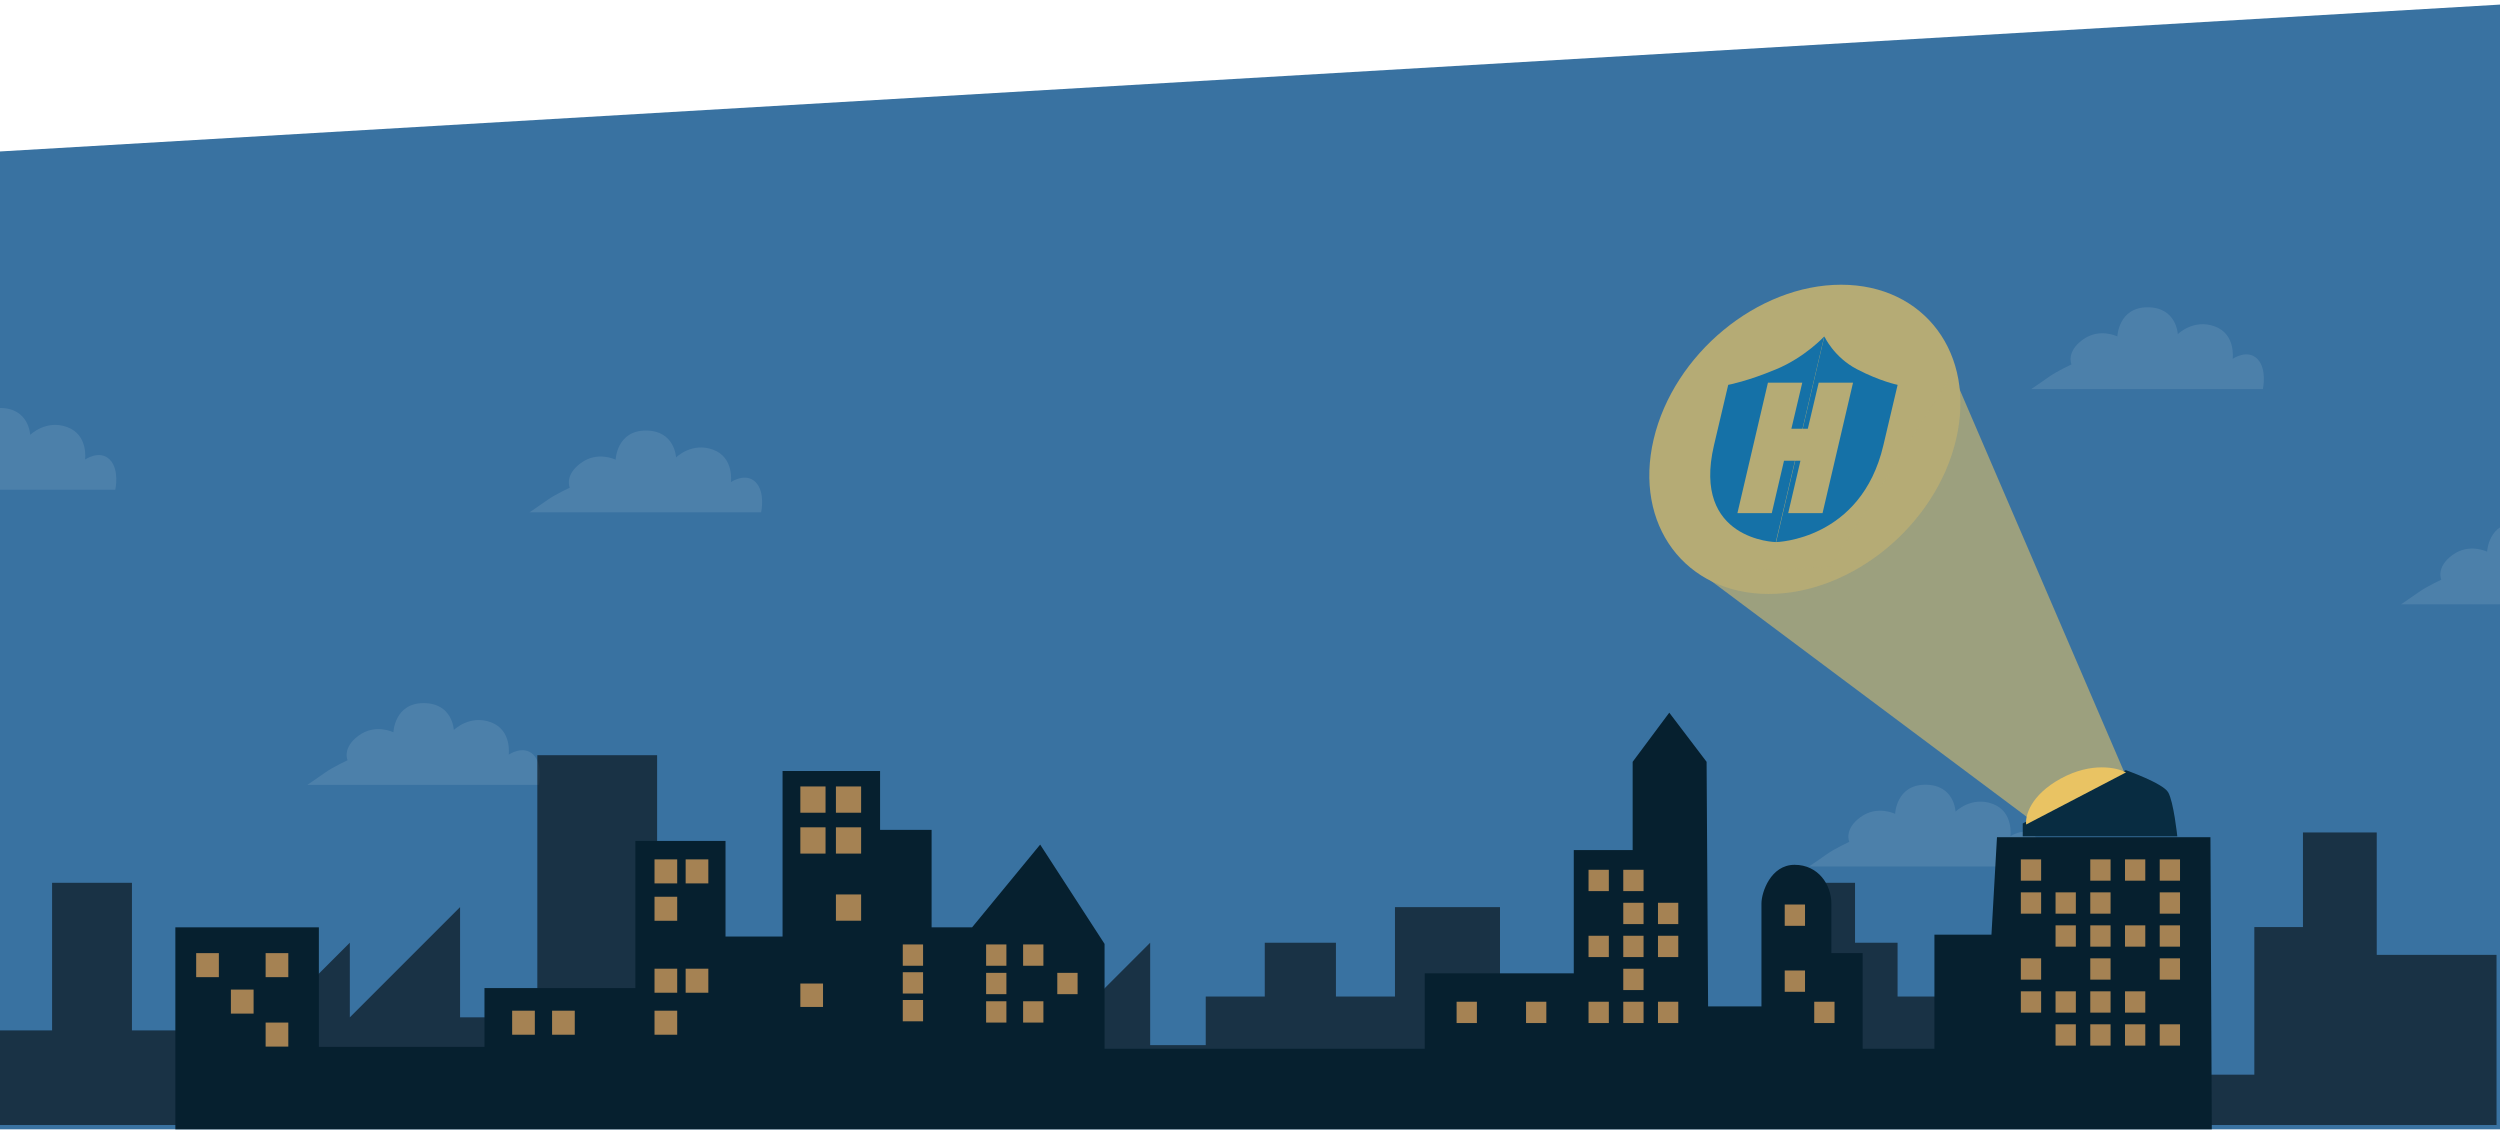 <svg width="1440" height="652" viewBox="0 0 1440 652" fill="none" xmlns="http://www.w3.org/2000/svg">
<path d="M-30 89L1485 0L1494 650.5H-30V89Z" fill="#3972A1"/>
<g opacity="0.1">
<path d="M1170 224.1H1303.4C1303.4 224.1 1306 212.5 1300.2 206.7C1294.4 200.9 1286 206.7 1286 206.7C1286 206.7 1288 192.5 1275.7 188C1263.4 183.5 1254.4 192.5 1254.4 192.5C1254.4 192.5 1253.8 177 1237 177C1220.2 177 1219.6 193.8 1219.6 193.8C1219.6 193.8 1209.3 188.6 1199.6 195.7C1189.9 202.8 1193.2 209.9 1193.2 209.9C1193.2 209.9 1184.8 213.8 1180.3 217C1175.8 220.2 1170 224.1 1170 224.1Z" fill="white"/>
</g>
<g opacity="0.1">
<path d="M1042 499.1H1175.4C1175.4 499.1 1178 487.5 1172.2 481.7C1166.4 475.9 1158 481.7 1158 481.7C1158 481.7 1160 467.5 1147.7 463C1135.4 458.5 1126.4 467.5 1126.4 467.5C1126.4 467.5 1125.8 452 1109 452C1092.2 452 1091.6 468.8 1091.6 468.8C1091.6 468.8 1081.3 463.6 1071.6 470.7C1061.9 477.8 1065.2 484.9 1065.2 484.9C1065.2 484.9 1056.8 488.8 1052.3 492C1047.8 495.2 1042 499.1 1042 499.1Z" fill="white"/>
</g>
<g opacity="0.1">
<path d="M305 295.1H438.4C438.4 295.1 441 283.5 435.2 277.7C429.4 271.9 421 277.7 421 277.7C421 277.7 423 263.5 410.7 259C398.4 254.5 389.4 263.5 389.4 263.5C389.4 263.5 388.8 248 372 248C355.2 248 354.6 264.8 354.6 264.8C354.6 264.8 344.3 259.6 334.6 266.7C324.9 273.8 328.2 280.9 328.2 280.9C328.2 280.9 319.8 284.8 315.3 288C310.8 291.2 305 295.1 305 295.1Z" fill="white"/>
</g>
<g opacity="0.1">
<path d="M-67 282.1H66.4C66.4 282.1 69 270.5 63.2 264.7C57.4 258.9 49 264.7 49 264.7C49 264.7 51 250.5 38.7 246C26.4 241.5 17.4 250.5 17.4 250.5C17.4 250.5 16.8 235 0 235C-16.8 235 -17.4 251.8 -17.4 251.8C-17.4 251.8 -27.7 246.6 -37.4 253.7C-47.1 260.8 -43.8 267.9 -43.8 267.9C-43.8 267.9 -52.2 271.8 -56.7 275C-61.2 278.2 -67 282.1 -67 282.1Z" fill="white"/>
</g>
<g opacity="0.1">
<path d="M177 452.1H310.4C310.4 452.1 313 440.5 307.2 434.7C301.4 428.9 293 434.7 293 434.7C293 434.7 295 420.5 282.7 416C270.4 411.5 261.4 420.5 261.4 420.5C261.4 420.5 260.8 405 244 405C227.2 405 226.6 421.8 226.6 421.8C226.6 421.8 216.3 416.6 206.6 423.7C196.9 430.8 200.2 437.9 200.2 437.9C200.2 437.9 191.8 441.8 187.3 445C182.8 448.2 177 452.1 177 452.1Z" fill="white"/>
</g>
<g opacity="0.7">
<g filter="url(#filter0_f)">
<path d="M1126.71 253.117C1138.29 203.929 1108.57 164 1060.5 164C1012.44 164 964.084 203.832 952.503 253.02C940.921 302.208 970.647 342.137 1018.71 342.137C1066.87 342.137 1115.23 302.304 1126.71 253.117Z" fill="#E9C363"/>
</g>
<g filter="url(#filter1_f)">
<path d="M1050.75 193.802C1050.75 193.802 1039.75 205.762 1023.05 212.706C1006.45 219.65 995.452 221.676 995.452 221.676C995.452 221.676 993.135 231.61 987.248 256.493C974.411 311.274 1022.86 312.239 1022.86 312.239" fill="#0571A9"/>
<path d="M1050.37 195.731L1050.85 193.802C1050.85 193.802 1056.26 205.761 1069.67 212.705C1082.99 219.649 1093.03 221.675 1093.03 221.675C1093.03 221.675 1090.71 231.609 1084.82 256.492C1071.99 311.274 1023.05 312.238 1023.05 312.238" fill="#0571A9"/>
</g>
<g filter="url(#filter2_f)">
<path d="M1049.79 295.553H1030L1037.05 265.366H1027.59L1020.55 295.553H1000.76L1018.33 220.421H1038.11L1031.84 246.944H1041.3L1047.57 220.421H1067.35L1049.79 295.553Z" fill="#E9C363"/>
</g>
<g opacity="0.8" filter="url(#filter3_f)">
<path d="M979.039 329.698L1172.09 474L1224 445.777L1124.74 214.984L1054.17 326.511L979.039 329.698Z" fill="#E9C363"/>
</g>
</g>
<g opacity="0.6" filter="url(#filter4_f)">
<path d="M30 593.5H-0.5V648H1438V550H1369V479.5H1326.5V534H1298.5V619H1254V574H1093V543H1068.5V508.5H1019V602H864V522.5H803.5V574H769.5V543H728.5V574H694.5V602H662.5V543L619.5 586H378.5V435H309.5V586H265V522.5L201.5 586V543L151 593.5H76V508.5H30V593.5Z" fill="#030608"/>
</g>
<path d="M1273.21 482.24H1150.26L1147.08 538.386H1114.23V604.067H1072.89V548.98H1054.87C1054.87 548.98 1054.87 530.971 1054.87 520.377C1054.87 509.784 1047.46 498.131 1033.68 498.131C1019.9 498.131 1014.6 514.021 1014.6 520.377C1014.6 526.733 1014.6 579.701 1014.6 579.701H983.863L983 438.807L961.5 410.5L940.409 438.807V489.656H906.494V560.633H820.645V604.067H636.229V543.683L599.134 486.478L559.919 534.149H536.603V478.003H506.926V444.104H450.754V539.446H417.898V484.359H365.965V569.108H279.057V603.007H183.669V534.149H101V650.5H1274L1273.21 482.24Z" fill="#06202F"/>
<path d="M1165.1 481.74V474.325L1224.45 443.604C1224.45 443.604 1245.65 451.019 1248.83 456.316C1252.01 461.613 1254.13 481.74 1254.13 481.74H1165.1Z" fill="#082C41"/>
<path d="M1224.58 444.913L1167.08 474.913C1166.42 470.08 1169.48 458.013 1187.08 448.413C1204.68 438.813 1219.42 442.08 1224.58 444.913Z" fill="#E9C363"/>
<rect opacity="0.7" x="461" y="476.536" width="14.512" height="15.13" fill="#E9AC63"/>
<rect opacity="0.7" x="461" y="453" width="14.512" height="15.13" fill="#E9AC63"/>
<rect opacity="0.7" x="481.488" y="453" width="14.512" height="15.13" fill="#E9AC63"/>
<rect opacity="0.7" x="481.488" y="476.536" width="14.512" height="15.13" fill="#E9AC63"/>
<rect opacity="0.7" x="481.488" y="515.203" width="14.512" height="15.13" fill="#E9AC63"/>
<rect opacity="0.7" x="568" y="544" width="11.688" height="12.273" fill="#E9AC63"/>
<rect opacity="0.7" x="520" y="544" width="11.688" height="12.273" fill="#E9AC63"/>
<rect opacity="0.7" x="520" y="560" width="11.688" height="12.273" fill="#E9AC63"/>
<rect opacity="0.7" x="520" y="576" width="11.688" height="12.273" fill="#E9AC63"/>
<rect opacity="0.7" x="589.312" y="544" width="11.688" height="12.273" fill="#E9AC63"/>
<rect opacity="0.7" x="915" y="501" width="11.688" height="12.273" fill="#E9AC63"/>
<rect opacity="0.7" x="935" y="501" width="11.688" height="12.273" fill="#E9AC63"/>
<rect opacity="0.7" x="935" y="520" width="11.688" height="12.273" fill="#E9AC63"/>
<rect opacity="0.7" x="955" y="520" width="11.688" height="12.273" fill="#E9AC63"/>
<rect opacity="0.7" x="915" y="539" width="11.688" height="12.273" fill="#E9AC63"/>
<rect opacity="0.7" x="935" y="539" width="11.688" height="12.273" fill="#E9AC63"/>
<rect opacity="0.7" x="955" y="539" width="11.688" height="12.273" fill="#E9AC63"/>
<rect opacity="0.7" x="935" y="558" width="11.688" height="12.273" fill="#E9AC63"/>
<rect opacity="0.7" x="915" y="577" width="11.688" height="12.273" fill="#E9AC63"/>
<rect opacity="0.7" x="935" y="577" width="11.688" height="12.273" fill="#E9AC63"/>
<rect opacity="0.7" x="955" y="577" width="11.688" height="12.273" fill="#E9AC63"/>
<rect opacity="0.7" x="1028" y="559" width="11.688" height="12.273" fill="#E9AC63"/>
<rect opacity="0.7" x="1028" y="521" width="11.688" height="12.273" fill="#E9AC63"/>
<rect opacity="0.7" x="1045" y="577" width="11.688" height="12.273" fill="#E9AC63"/>
<rect opacity="0.7" x="1224" y="495" width="11.688" height="12.273" fill="#E9AC63"/>
<rect opacity="0.7" x="1204" y="495" width="11.688" height="12.273" fill="#E9AC63"/>
<rect opacity="0.7" x="1164" y="495" width="11.688" height="12.273" fill="#E9AC63"/>
<rect opacity="0.7" x="1244" y="495" width="11.688" height="12.273" fill="#E9AC63"/>
<rect opacity="0.7" x="1204" y="514" width="11.688" height="12.273" fill="#E9AC63"/>
<rect opacity="0.7" x="1184" y="514" width="11.688" height="12.273" fill="#E9AC63"/>
<rect opacity="0.7" x="1164" y="514" width="11.688" height="12.273" fill="#E9AC63"/>
<rect opacity="0.7" x="1244" y="514" width="11.688" height="12.273" fill="#E9AC63"/>
<rect opacity="0.7" x="1224" y="533" width="11.688" height="12.273" fill="#E9AC63"/>
<rect opacity="0.7" x="1204" y="533" width="11.688" height="12.273" fill="#E9AC63"/>
<rect opacity="0.7" x="1184" y="533" width="11.688" height="12.273" fill="#E9AC63"/>
<rect opacity="0.7" x="1244" y="533" width="11.688" height="12.273" fill="#E9AC63"/>
<rect opacity="0.7" x="1204" y="552" width="11.688" height="12.273" fill="#E9AC63"/>
<rect opacity="0.7" x="1164" y="552" width="11.688" height="12.273" fill="#E9AC63"/>
<rect opacity="0.7" x="1244" y="552" width="11.688" height="12.273" fill="#E9AC63"/>
<rect opacity="0.7" x="1224" y="571" width="11.688" height="12.273" fill="#E9AC63"/>
<rect opacity="0.7" x="1204" y="571" width="11.688" height="12.273" fill="#E9AC63"/>
<rect opacity="0.7" x="1184" y="571" width="11.688" height="12.273" fill="#E9AC63"/>
<rect opacity="0.7" x="1164" y="571" width="11.688" height="12.273" fill="#E9AC63"/>
<rect opacity="0.7" x="1224" y="590" width="11.688" height="12.273" fill="#E9AC63"/>
<rect opacity="0.7" x="1204" y="590" width="11.688" height="12.273" fill="#E9AC63"/>
<rect opacity="0.7" x="1184" y="590" width="11.688" height="12.273" fill="#E9AC63"/>
<rect opacity="0.7" x="1244" y="590" width="11.688" height="12.273" fill="#E9AC63"/>
<rect opacity="0.7" x="839" y="577" width="11.688" height="12.273" fill="#E9AC63"/>
<rect opacity="0.7" x="879" y="577" width="11.688" height="12.273" fill="#E9AC63"/>
<rect opacity="0.7" x="568" y="560.364" width="11.688" height="12.273" fill="#E9AC63"/>
<rect opacity="0.7" x="609" y="560.364" width="11.688" height="12.273" fill="#E9AC63"/>
<rect opacity="0.7" x="568" y="576.727" width="11.688" height="12.273" fill="#E9AC63"/>
<rect opacity="0.7" x="589.312" y="576.727" width="11.688" height="12.273" fill="#E9AC63"/>
<rect opacity="0.7" x="377" y="495" width="13.066" height="13.839" fill="#E9AC63"/>
<rect opacity="0.7" x="394.934" y="495" width="13.066" height="13.839" fill="#E9AC63"/>
<rect opacity="0.7" x="377" y="516.528" width="13.066" height="13.839" fill="#E9AC63"/>
<rect opacity="0.7" x="377" y="557.97" width="13.066" height="13.839" fill="#E9AC63"/>
<rect opacity="0.7" x="394.934" y="557.97" width="13.066" height="13.839" fill="#E9AC63"/>
<rect opacity="0.7" x="377" y="582.161" width="13.066" height="13.839" fill="#E9AC63"/>
<rect opacity="0.7" x="318" y="582.161" width="13.066" height="13.839" fill="#E9AC63"/>
<rect opacity="0.7" x="295" y="582.161" width="13.066" height="13.839" fill="#E9AC63"/>
<rect opacity="0.7" x="113" y="549" width="13.066" height="13.839" fill="#E9AC63"/>
<rect opacity="0.7" x="133" y="570" width="13.066" height="13.839" fill="#E9AC63"/>
<rect opacity="0.7" x="153" y="549" width="13.066" height="13.839" fill="#E9AC63"/>
<rect opacity="0.7" x="153" y="589" width="13.066" height="13.839" fill="#E9AC63"/>
<rect opacity="0.7" x="461" y="566.514" width="13.061" height="13.486" fill="#E9AC63"/>
<g opacity="0.1">
<path d="M1383 348.1H1516.4C1516.4 348.1 1519 336.5 1513.2 330.7C1507.4 324.9 1499 330.7 1499 330.7C1499 330.7 1501 316.5 1488.7 312C1476.4 307.5 1467.4 316.5 1467.4 316.5C1467.4 316.5 1466.8 301 1450 301C1433.2 301 1432.6 317.8 1432.6 317.8C1432.6 317.8 1422.3 312.6 1412.6 319.7C1402.9 326.8 1406.2 333.9 1406.2 333.9C1406.2 333.9 1397.8 337.8 1393.3 341C1388.8 344.2 1383 348.1 1383 348.1Z" fill="white"/>
</g>
<defs>
<filter id="filter0_f" x="946" y="160" width="187.214" height="186.137" filterUnits="userSpaceOnUse" color-interpolation-filters="sRGB">
<feFlood flood-opacity="0" result="BackgroundImageFix"/>
<feBlend mode="normal" in="SourceGraphic" in2="BackgroundImageFix" result="shape"/>
<feGaussianBlur stdDeviation="2" result="effect1_foregroundBlur"/>
</filter>
<filter id="filter1_f" x="981.083" y="189.802" width="115.944" height="126.437" filterUnits="userSpaceOnUse" color-interpolation-filters="sRGB">
<feFlood flood-opacity="0" result="BackgroundImageFix"/>
<feBlend mode="normal" in="SourceGraphic" in2="BackgroundImageFix" result="shape"/>
<feGaussianBlur stdDeviation="2" result="effect1_foregroundBlur"/>
</filter>
<filter id="filter2_f" x="996.76" y="216.421" width="74.595" height="83.132" filterUnits="userSpaceOnUse" color-interpolation-filters="sRGB">
<feFlood flood-opacity="0" result="BackgroundImageFix"/>
<feBlend mode="normal" in="SourceGraphic" in2="BackgroundImageFix" result="shape"/>
<feGaussianBlur stdDeviation="2" result="effect1_foregroundBlur"/>
</filter>
<filter id="filter3_f" x="975.039" y="210.984" width="252.961" height="267.016" filterUnits="userSpaceOnUse" color-interpolation-filters="sRGB">
<feFlood flood-opacity="0" result="BackgroundImageFix"/>
<feBlend mode="normal" in="SourceGraphic" in2="BackgroundImageFix" result="shape"/>
<feGaussianBlur stdDeviation="2" result="effect1_foregroundBlur"/>
</filter>
<filter id="filter4_f" x="-4.5" y="431" width="1446.5" height="221" filterUnits="userSpaceOnUse" color-interpolation-filters="sRGB">
<feFlood flood-opacity="0" result="BackgroundImageFix"/>
<feBlend mode="normal" in="SourceGraphic" in2="BackgroundImageFix" result="shape"/>
<feGaussianBlur stdDeviation="2" result="effect1_foregroundBlur"/>
</filter>
</defs>
</svg>
